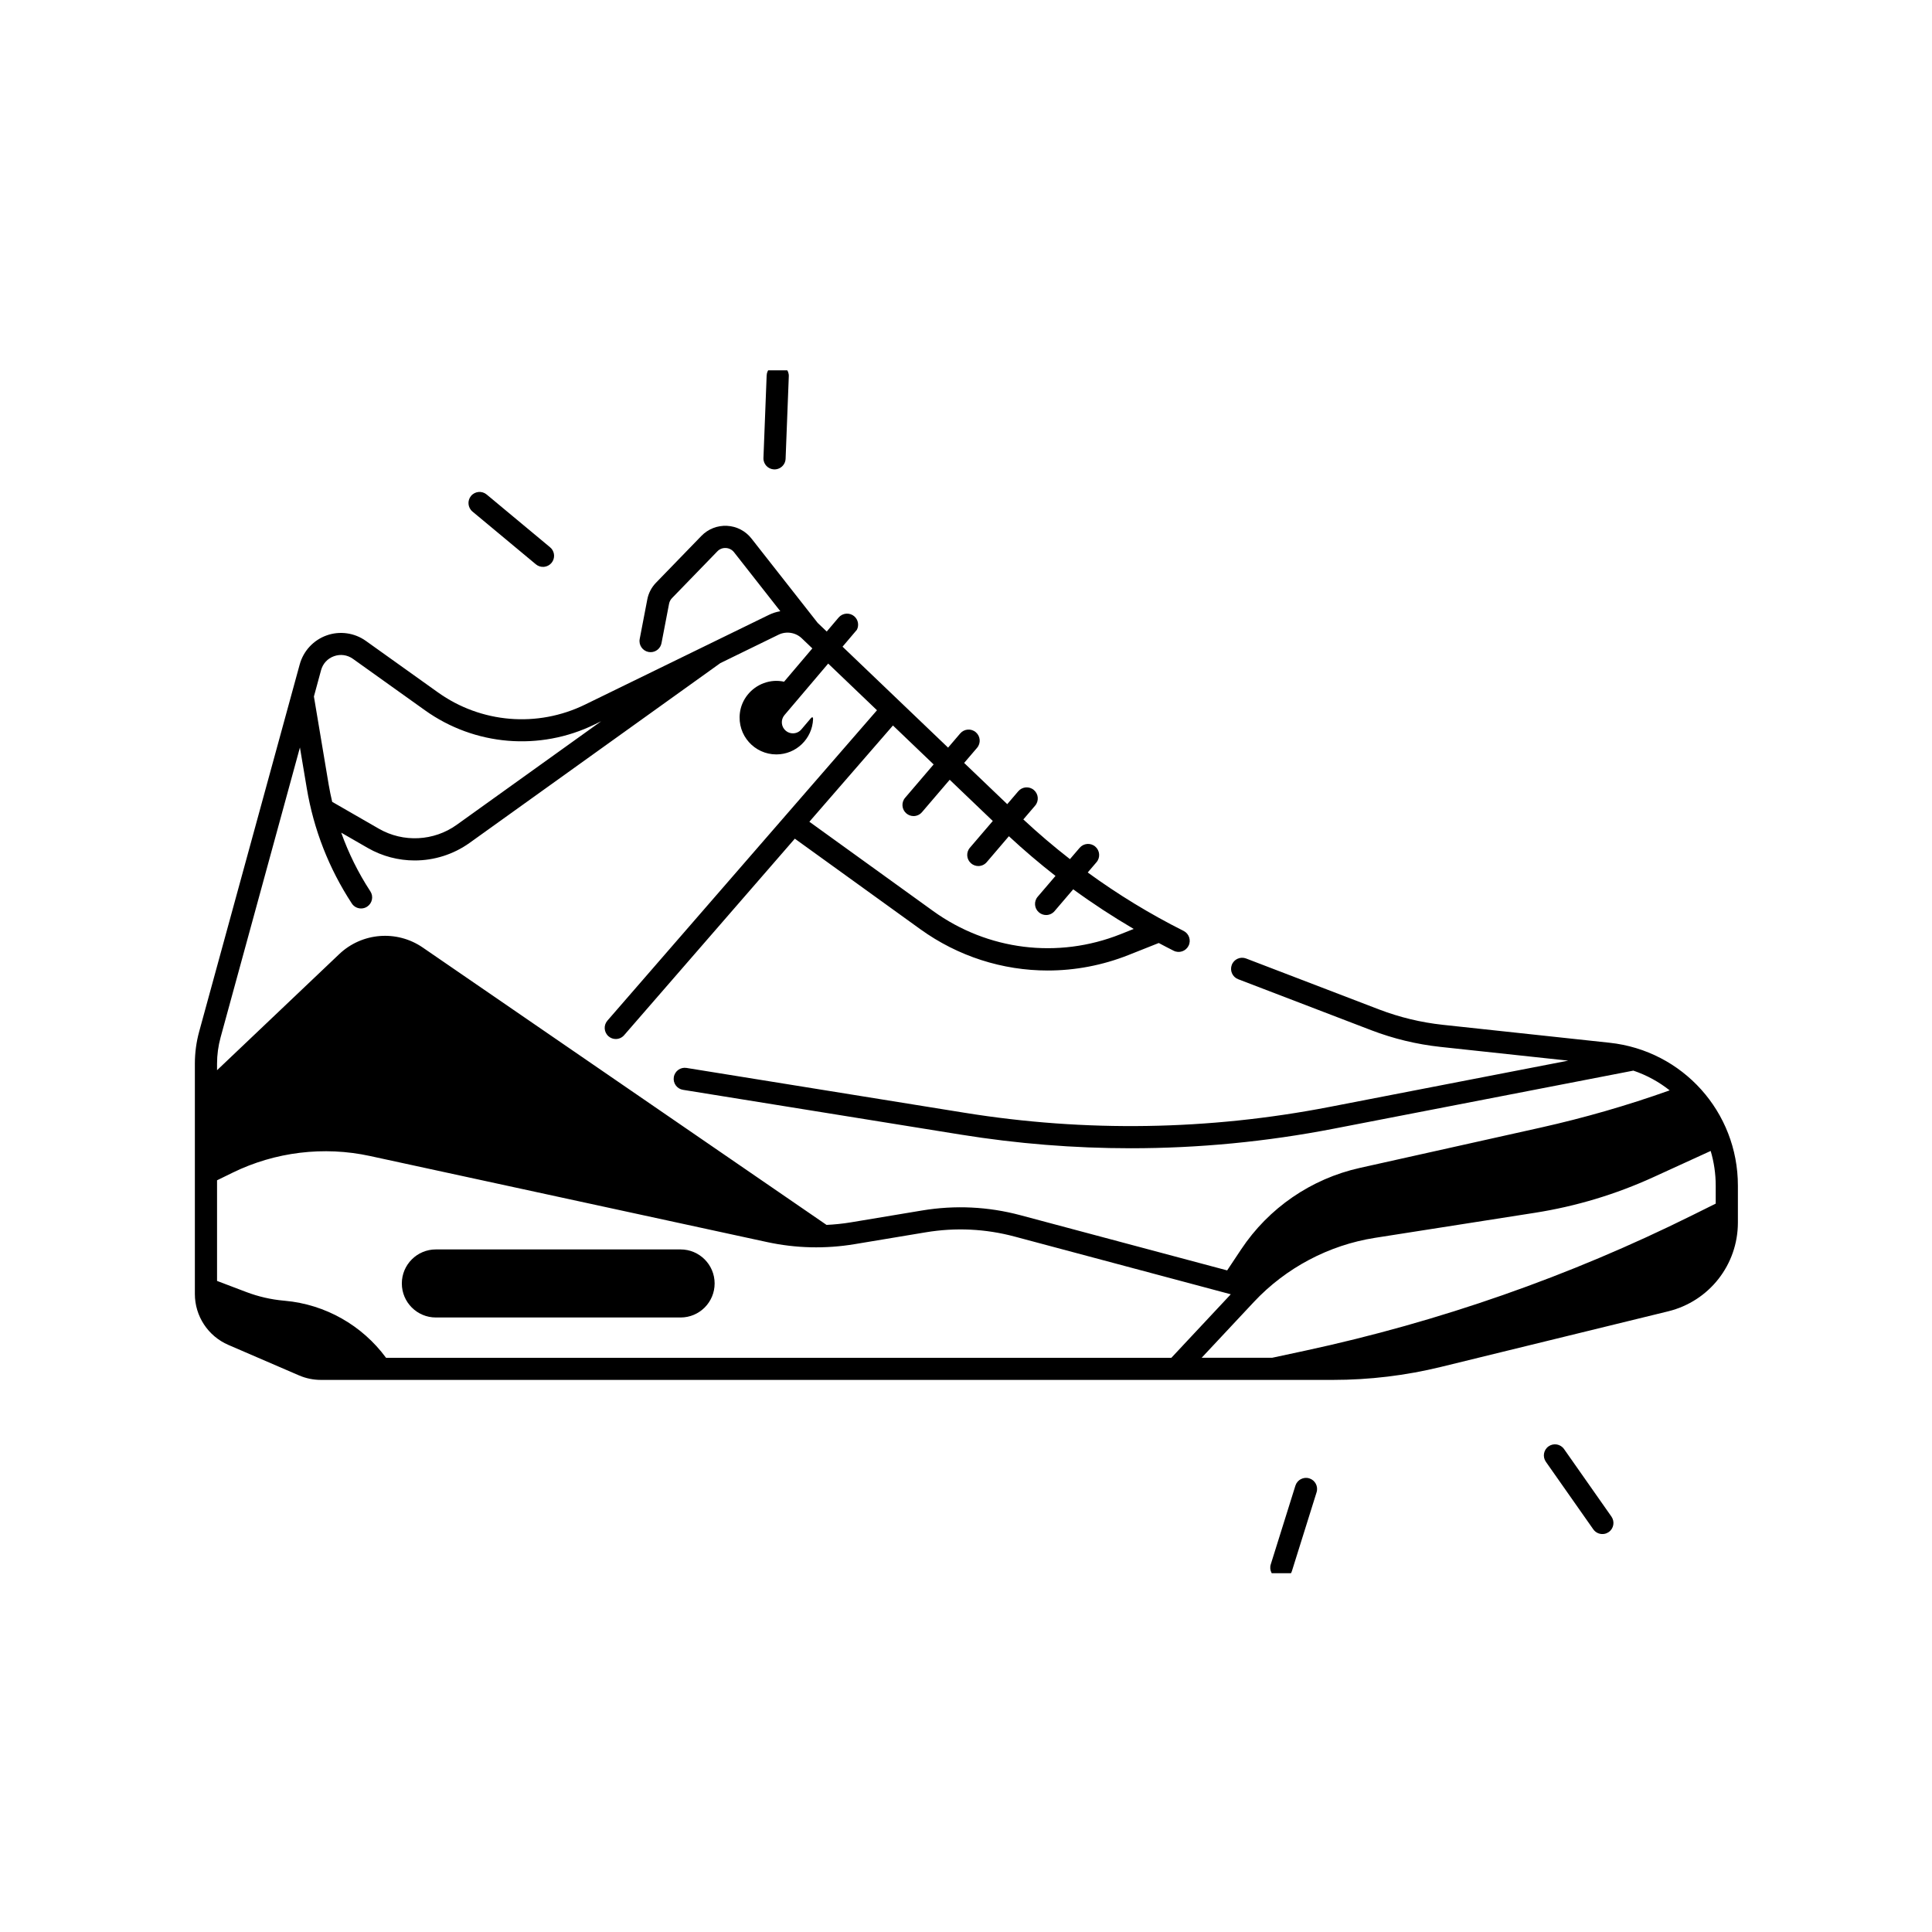<svg xmlns="http://www.w3.org/2000/svg" version="1.1" xmlns:xlink="http://www.w3.org/1999/xlink" xmlns:svgjs="http://svgjs.dev/svgjs" width="128" height="128" viewBox="0 0 128 128"><g transform="matrix(0.805,0,0,0.805,12.506,24.536)"><svg viewBox="0 0 59 46" data-background-color="#ffffff" preserveAspectRatio="xMidYMid meet" height="99" width="128" xmlns="http://www.w3.org/2000/svg" xmlns:xlink="http://www.w3.org/1999/xlink"><g id="tight-bounds" transform="matrix(1,0,0,1,-0.004,-0.212)"><svg viewBox="0 0 59.007 46.425" height="46.425" width="59.007"><g><svg viewBox="0 0 59.007 46.425" height="46.425" width="59.007"><g><svg viewBox="0 0 59.007 46.425" height="46.425" width="59.007"><g><svg viewBox="0 0 59.007 46.425" height="46.425" width="59.007"><g id="textblocktransform"><svg viewBox="0 0 59.007 46.425" height="46.425" width="59.007" id="textblock"><g><svg viewBox="0 0 59.007 46.425" height="46.425" width="59.007"><g><svg viewBox="0 0 59.007 46.425" height="46.425" width="59.007"><g><svg xmlns="http://www.w3.org/2000/svg" xmlns:xlink="http://www.w3.org/1999/xlink" version="1.1" x="0" y="0" viewBox="12.5 70.418 486.99 383.144" style="enable-background:new 0 0 512 512;" xml:space="preserve" height="46.425" width="59.007" class="icon-icon-0" data-fill-palette-color="accent" id="icon-0"><g fill="#51c600" data-fill-palette-color="accent"><path d="M458.99 284.38l-52.64-5.66c-6.87-0.74-13.63-2.37-20.09-4.84l-41.98-16.09c-1.81-0.69-3.83 0.21-4.52 2.02-0.69 1.81 0.21 3.83 2.02 4.52l41.98 16.09c7.02 2.69 14.37 4.46 21.84 5.27l40.34 4.34-75.36 14.61c-38.14 7.39-76.92 8.01-115.27 1.82l-87.64-14.13c-1.91-0.31-3.7 0.99-4.01 2.9-0.31 1.91 0.99 3.71 2.9 4.01l87.64 14.13c17.83 2.87 35.74 4.31 53.65 4.31 21.43 0 42.85-2.06 64.06-6.17l94.59-18.33c4.21 1.42 8.07 3.55 11.46 6.23l-0.12 0.04c-13.31 4.74-26.89 8.65-40.68 11.73l-57.01 12.71c-15.33 3.42-28.75 12.63-37.44 25.71l-4.41 6.63-65.25-17.42c-10.19-2.72-20.64-3.22-31.04-1.49l-22.46 3.74c-2.56 0.43-5.12 0.68-7.69 0.81L84.41 254.32c-8.18-5.61-19.16-4.74-26.35 2.09L19.5 293.05v-2.06c0-2.81 0.38-5.6 1.12-8.31l25.04-91.49 2.16 12.87c2.19 13.05 6.97 25.29 14.21 36.36 0.67 1.03 1.79 1.58 2.93 1.58 0.66 0 1.32-0.18 1.91-0.57 1.62-1.06 2.07-3.23 1.01-4.84-3.82-5.84-6.87-12.03-9.19-18.51l8.37 4.82c4.59 2.64 9.71 3.95 14.82 3.95 6.1 0 12.18-1.87 17.33-5.55l79.14-56.74 18.36-8.96c2.43-1.19 5.39-0.73 7.34 1.14l3.33 3.18-8.92 10.51c-1.99-0.43-4.17-0.37-6.42 0.46-4.03 1.49-7.01 5.14-7.53 9.41-0.87 7.07 4.62 13.08 11.51 13.08 6.25 0 11.34-4.94 11.59-11.13 0.03-0.65-0.29-0.78-0.71-0.28l-2.99 3.52c-0.69 0.82-1.68 1.24-2.67 1.24-0.8 0-1.6-0.27-2.26-0.83-1.47-1.25-1.65-3.46-0.4-4.93l13.8-16.26 15.4 14.73-85.08 97.96c-1.27 1.46-1.11 3.67 0.35 4.94 0.66 0.58 1.48 0.86 2.29 0.86 0.98 0 1.95-0.41 2.64-1.21l53.87-62.02 39.56 28.54c11.97 8.64 26.04 13.07 40.27 13.07 8.59 0 17.25-1.62 25.54-4.91l9.49-3.77c1.56 0.83 3.12 1.65 4.7 2.44 1.73 0.87 3.83 0.17 4.7-1.56 0.87-1.73 0.17-3.83-1.56-4.7-10.6-5.32-20.71-11.49-30.26-18.44l2.77-3.24c1.26-1.47 1.08-3.68-0.39-4.93-1.47-1.26-3.68-1.08-4.93 0.39l-3.06 3.57c-5.08-3.95-9.99-8.13-14.71-12.53l3.72-4.35c1.26-1.47 1.08-3.68-0.39-4.93-1.47-1.26-3.68-1.08-4.93 0.39l-3.48 4.07-13.6-13.01 4.07-4.76c1.26-1.47 1.08-3.68-0.39-4.93-1.47-1.26-3.68-1.08-4.93 0.39l-3.82 4.47-33.31-31.86 4.53-5.34c0.72-1.41 0.42-3.19-0.84-4.26-1.47-1.25-3.68-1.07-4.93 0.4l-3.75 4.42-2.85-2.72-20.91-26.64c-1.87-2.39-4.68-3.85-7.71-4-3.03-0.16-5.98 1-8.09 3.18l-14.31 14.76c-1.43 1.47-2.39 3.31-2.77 5.33l-2.39 12.44c-0.36 1.9 0.88 3.73 2.78 4.1 0.22 0.04 0.45 0.06 0.67 0.06 1.64 0 3.11-1.16 3.43-2.84l2.39-12.44c0.13-0.67 0.45-1.28 0.92-1.77l14.31-14.76c0.71-0.74 1.66-1.12 2.7-1.06 1.02 0.05 1.94 0.53 2.57 1.33l14.61 18.62c-1.24 0.21-2.46 0.59-3.62 1.16l-58.04 28.32c-15.02 7.33-32.8 5.85-46.4-3.87l-22.75-16.25c-3.59-2.56-8.22-3.21-12.37-1.73-4.16 1.48-7.33 4.9-8.5 9.16L13.87 280.82c-0.91 3.31-1.37 6.73-1.37 10.16v72.69c0 6.99 4.15 13.3 10.56 16.07l22.29 9.62c2.2 0.95 4.54 1.43 6.94 1.43h319.43c11.47 0 22.94-1.38 34.09-4.11l71.67-17.53c12.96-3.17 22.01-14.7 22.01-28.04v-11.64C499.5 306.25 482.08 286.86 458.99 284.38zM245.66 196.54l-9 10.53c-1.26 1.47-1.08 3.68 0.39 4.93 0.66 0.56 1.47 0.84 2.27 0.84 0.99 0 1.97-0.42 2.66-1.23l8.75-10.23 13.6 13.01-7.23 8.45c-1.26 1.47-1.08 3.68 0.39 4.93 0.66 0.56 1.47 0.84 2.27 0.84 0.99 0 1.97-0.42 2.66-1.23l6.99-8.18c4.73 4.39 9.64 8.57 14.71 12.53l-5.62 6.57c-1.26 1.47-1.08 3.68 0.39 4.93 0.66 0.56 1.47 0.84 2.27 0.84 0.99 0 1.97-0.42 2.66-1.23l5.89-6.89c6.15 4.49 12.52 8.66 19.1 12.51l-4.19 1.67c-19.77 7.85-41.88 5.11-59.13-7.33l-39.05-28.17 26.38-30.38L245.66 196.54zM52.33 166.79c0.57-2.08 2.06-3.69 4.09-4.41 2.03-0.72 4.2-0.42 5.96 0.83l22.75 16.25c15.69 11.21 36.21 12.92 53.54 4.46l2.07-1.01-45.6 32.69c-7.22 5.18-16.87 5.66-24.57 1.23l-14.73-8.48c-0.42-1.8-0.8-3.61-1.11-5.45l-4.66-27.8L52.33 166.79zM72.83 383.8c-7.54-10.23-19.13-16.84-31.93-17.99l-0.31-0.03c-4.06-0.36-8.06-1.28-11.87-2.73l-9.22-3.5v-31.76l4.93-2.41c13.38-6.55 28.77-8.42 43.32-5.26l125.3 27.16c9.13 1.98 18.43 2.2 27.65 0.67l22.46-3.74c9.42-1.57 18.87-1.12 28.09 1.35l68.19 18.21-18.76 20.05H72.83zM492.5 335.15l-7.35 3.65c-38.81 19.29-79.88 33.65-122.25 42.77l-10.39 2.23h-22.26l16.46-17.59c10.09-10.78 23.68-17.98 38.26-20.26l50.43-7.9c12.95-2.03 25.55-5.82 37.46-11.27l18.04-8.25c1.03 3.48 1.59 7.16 1.59 10.96V335.15z" fill="#000000" data-fill-palette-color="accent"></path><path d="M165.8 349.61H88.56c-5.93 0-10.74 4.81-10.74 10.74v0c0 5.93 4.81 10.74 10.74 10.74h77.24c5.93 0 10.74-4.81 10.74-10.74v0C176.54 354.42 171.73 349.61 165.8 349.61z" fill="#000000" data-fill-palette-color="accent"></path><path d="M120.13 133.39c1.49 1.24 3.69 1.03 4.93-0.45 0.15-0.18 0.27-0.36 0.38-0.56 0.79-1.44 0.48-3.28-0.83-4.37l-20.02-16.66c-1.49-1.24-3.69-1.03-4.93 0.45-1.23 1.48-1.03 3.69 0.45 4.93L120.13 133.39z" fill="#000000" data-fill-palette-color="accent"></path><path d="M195.3 103.43c1.37 0.05 2.59-0.69 3.21-1.81 0.25-0.46 0.41-0.99 0.43-1.55l1.01-26.02c0.08-1.93-1.43-3.56-3.36-3.63-1.93-0.07-3.56 1.43-3.63 3.36l-1.01 26.02C191.86 101.73 193.37 103.35 195.3 103.43z" fill="#000000" data-fill-palette-color="accent"></path><path d="M444.62 412.61c-1.11-1.58-3.29-1.97-4.88-0.85-1.58 1.11-1.96 3.29-0.85 4.88l14.96 21.31c0.83 1.18 2.25 1.69 3.57 1.42 0.46-0.09 0.9-0.28 1.31-0.56 1.58-1.11 1.96-3.29 0.85-4.88L444.62 412.61z" fill="#000000" data-fill-palette-color="accent"></path><path d="M364.23 421.87c-1.84-0.58-3.81 0.45-4.39 2.29l-7.78 24.85c-0.58 1.84 0.45 3.81 2.29 4.39 0.59 0.18 1.18 0.21 1.75 0.09 1.21-0.25 2.25-1.13 2.64-2.38l7.78-24.85C367.1 424.41 366.08 422.45 364.23 421.87z" fill="#000000" data-fill-palette-color="accent"></path></g></svg></g></svg></g></svg></g></svg></g></svg></g></svg></g></svg></g><defs></defs></svg><rect width="59.007" height="46.425" fill="none" stroke="none" visibility="hidden"></rect></g></svg></g></svg>